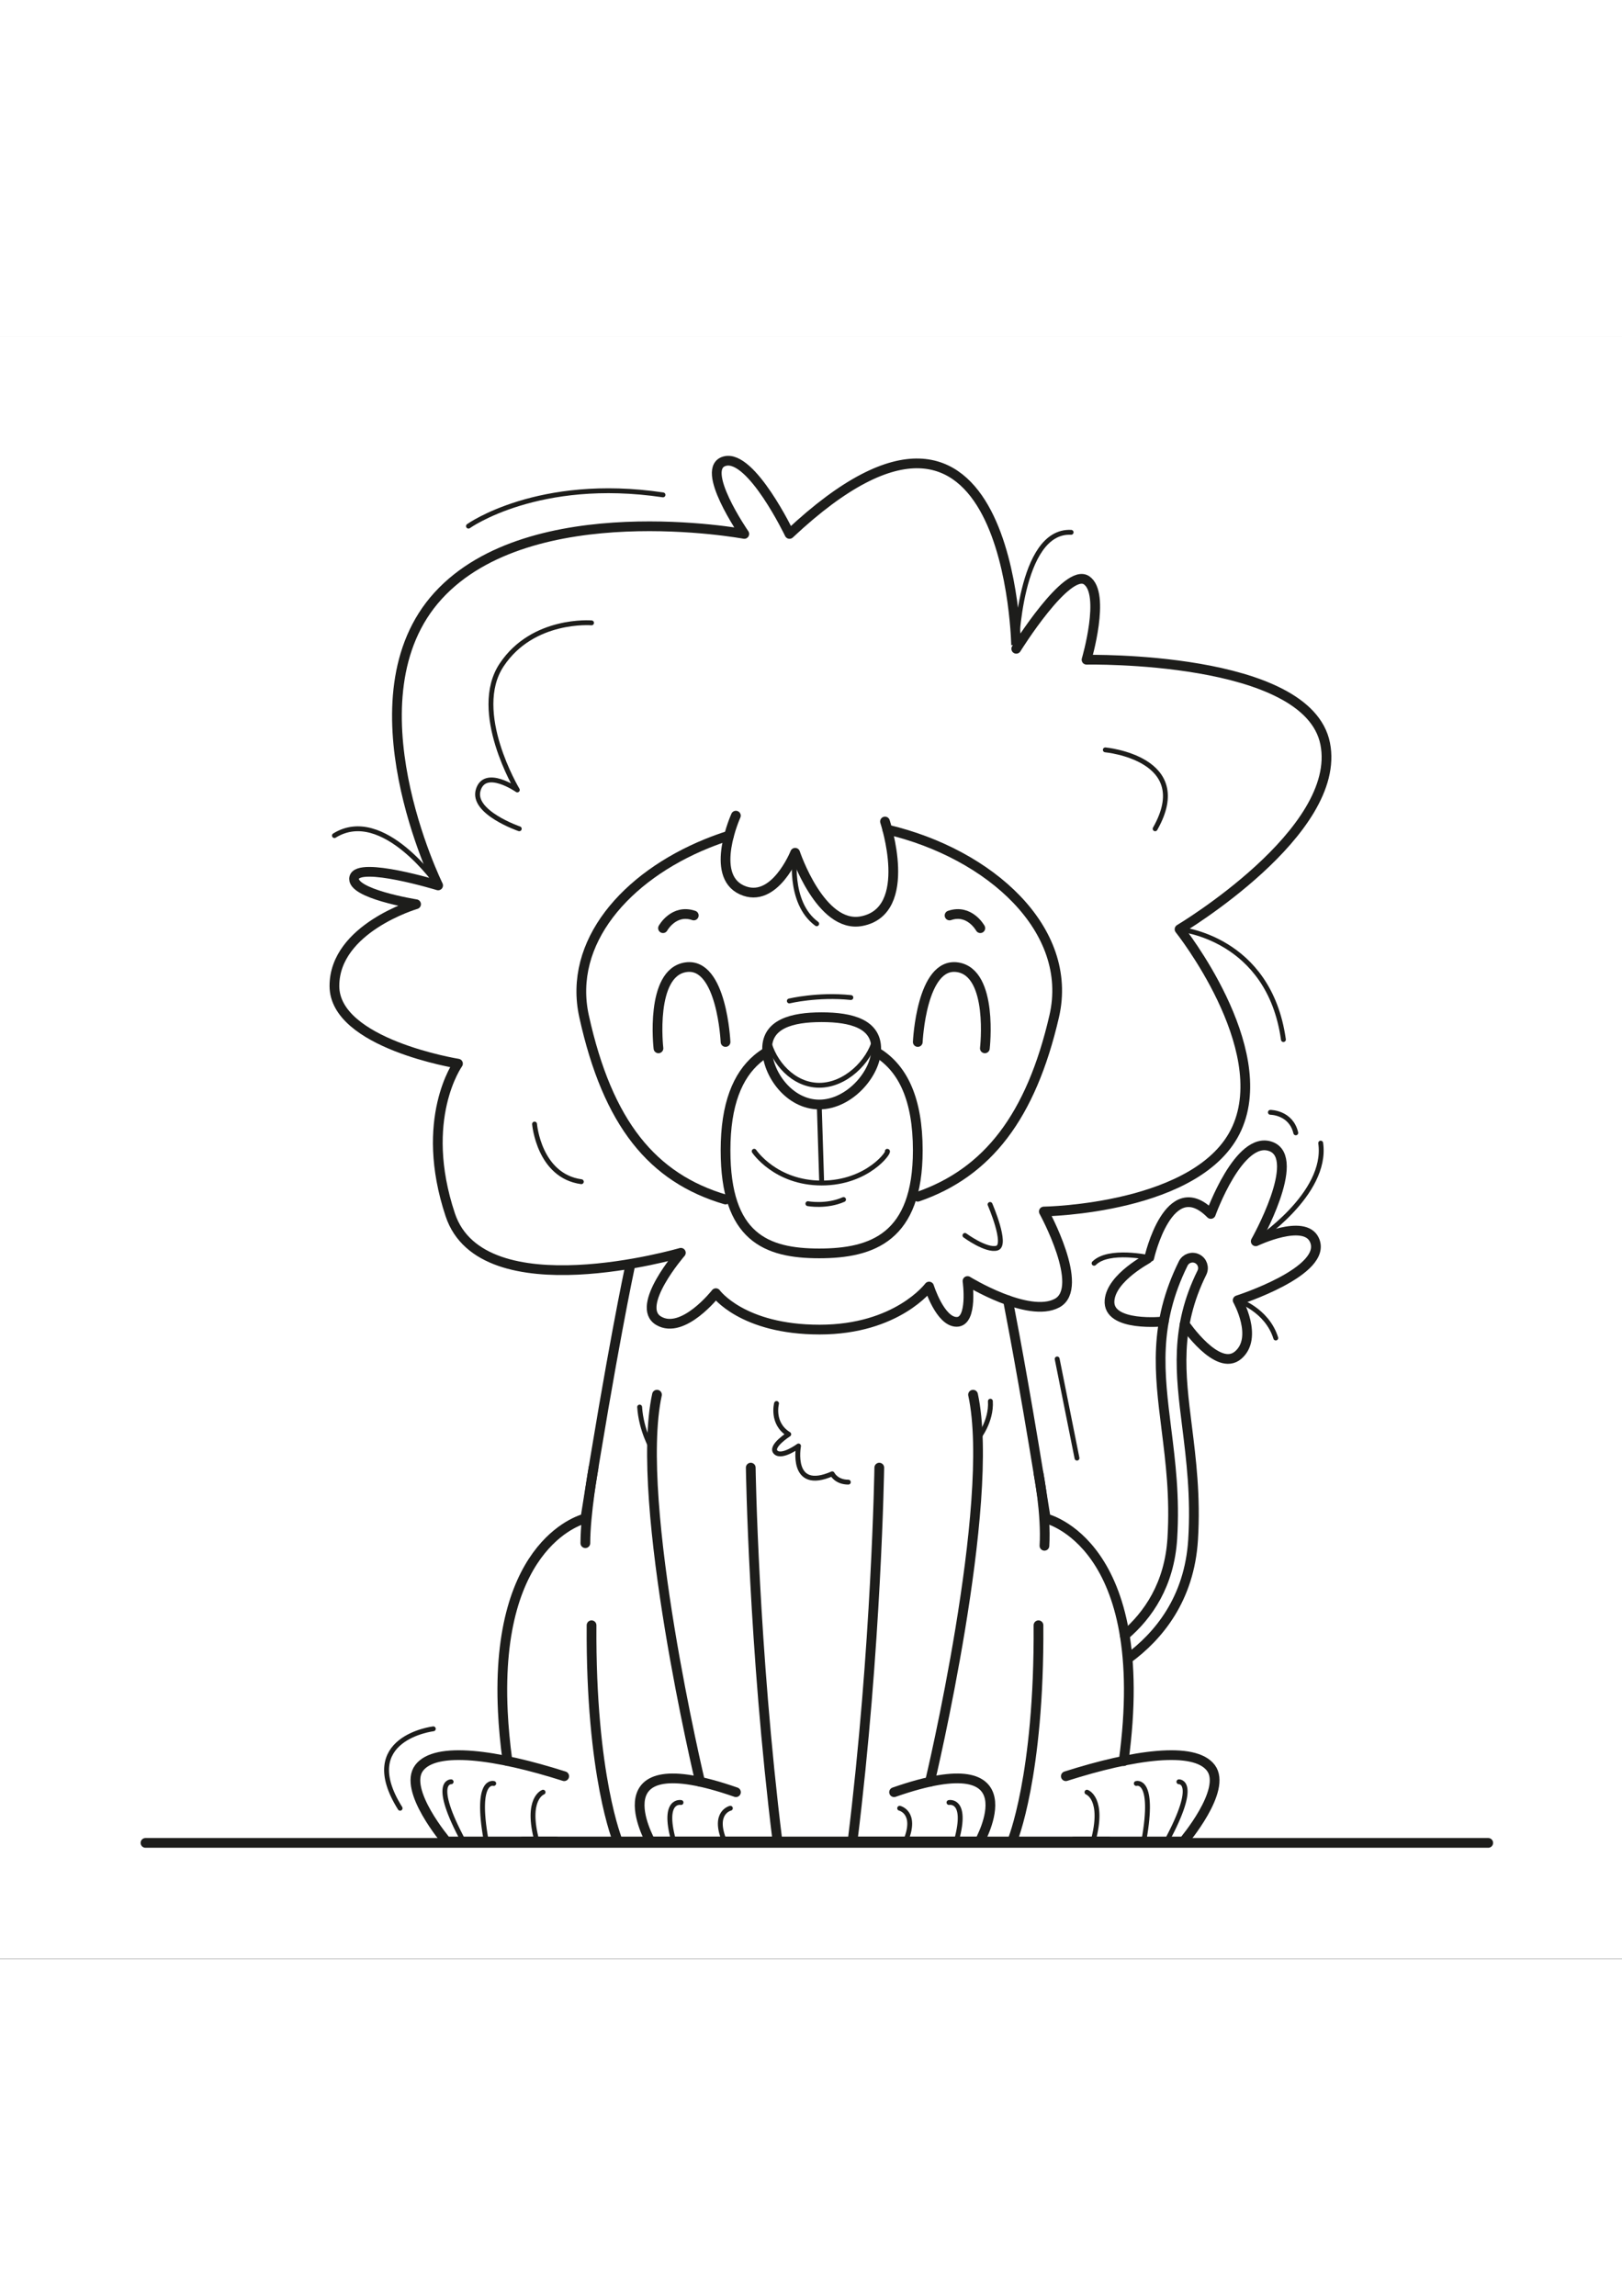 <?xml version="1.0" encoding="utf-8"?>
<!-- Generator: Adobe Illustrator 27.5.0, SVG Export Plug-In . SVG Version: 6.00 Build 0)  -->
<svg xmlns="http://www.w3.org/2000/svg" xmlns:xlink="http://www.w3.org/1999/xlink" viewBox="0 0 499.999 500" width="595" height="842" preserveAspectRatio="xMidYMid meet" data-scaled="true">
<rect x="0" y="0" width="499.999" height="500" fill="#808080" stroke="none"/>
<g id="BACKGROUND">
	<rect y="-0.109" style="fill:#FFFFFF;" width="500" height="500"/>
</g>
<g id="OBJECTS">
	<g id="LION">
		<path style="fill:none;stroke:#1D1D1B;stroke-width:3;stroke-linecap:round;stroke-linejoin:round;stroke-miterlimit:10;" d="
			M223.652,265.9c-22.442-6.613-36.304-23.284-43.611-56.481c-5.013-22.774,12.909-43.087,37.847-53.216
			c2.227-0.905,4.51-1.728,6.838-2.465"/>
		<path style="fill:none;stroke:#1D1D1B;stroke-width:3;stroke-linecap:round;stroke-linejoin:round;stroke-miterlimit:10;" d="
			M273.525,151.875c31.676,7.455,57.614,30.844,51.445,57.545c-7.136,30.883-20.525,48.191-42.052,55.616"/>
		<path style="fill:none;stroke:#1D1D1B;stroke-width:3;stroke-linecap:round;stroke-linejoin:round;stroke-miterlimit:10;" d="
			M226.843,147.594c0,0-8.261,18.266,1.807,22.883c10.055,4.611,16.46-11.442,16.46-11.442s7.828,23.486,20.474,21.077
			c16.396-3.123,7.226-30.712,7.226-30.712"/>
		<path style="fill:none;stroke:#1D1D1B;stroke-width:3;stroke-linecap:round;stroke-linejoin:round;stroke-miterlimit:10;" d="
			M271.069,221.019c7.194,4.771,11.847,13.857,11.847,29.728c0,26.799-14.011,31.755-30.376,31.755s-28.887-4.956-28.887-31.755
			c0-14.254,3.753-23.036,9.729-28.133c0.939-0.801,1.932-1.51,2.975-2.136"/>
		<path style="fill:none;stroke:#1D1D1B;stroke-width:3;stroke-linecap:round;stroke-linejoin:round;stroke-miterlimit:10;" d="
			M270.104,219.431c0,7.606-8.274,17.188-17.563,17.188c-9.289,0-16.075-9.582-16.075-17.188s7.53-9.721,16.819-9.721
			C262.574,209.71,270.104,211.825,270.104,219.431z"/>
		<path style="fill:none;stroke:#1D1D1B;stroke-width:1.5;stroke-linecap:round;stroke-linejoin:round;stroke-miterlimit:10;" d="
			M252.541,230.689c-8.014,0-14.154-7.132-15.691-13.974c-0.247,0.817-0.384,1.716-0.384,2.715c0,7.606,6.786,17.188,16.075,17.188
			c9.289,0,17.563-9.582,17.563-17.188c0-1.049-0.156-1.983-0.427-2.832C267.887,223.476,260.6,230.689,252.541,230.689z"/>
		
			<line style="fill:none;stroke:#1D1D1B;stroke-width:1.5;stroke-linecap:round;stroke-linejoin:round;stroke-miterlimit:10;" x1="252.541" y1="236.618" x2="253.285" y2="260.405"/>
		<path style="fill:none;stroke:#1D1D1B;stroke-width:1.5;stroke-linecap:round;stroke-linejoin:round;stroke-miterlimit:10;" d="
			M232.483,251.025c0,0,6.527,9.786,20.802,9.786c14.276,0,21.085-9.786,20.24-9.786"/>
		<path style="fill:none;stroke:#1D1D1B;stroke-width:1.5;stroke-linecap:round;stroke-linejoin:round;stroke-miterlimit:10;" d="
			M249.043,267.18c0,0,5.721,1.054,10.99-1.279"/>
		<path style="fill:none;stroke:#1D1D1B;stroke-width:3;stroke-linecap:round;stroke-linejoin:round;stroke-miterlimit:10;" d="
			M202.975,219.305c0,0-2.71-23.335,8.431-24.991c11.141-1.656,12.247,23.034,12.247,23.034"/>
		<path style="fill:none;stroke:#1D1D1B;stroke-width:3;stroke-linecap:round;stroke-linejoin:round;stroke-miterlimit:10;" d="
			M204.377,182.271c0,0,3.312-6.022,9.484-3.914"/>
		<path style="fill:none;stroke:#1D1D1B;stroke-width:3;stroke-linecap:round;stroke-linejoin:round;stroke-miterlimit:10;" d="
			M303.594,219.305c0,0,2.71-23.335-8.431-24.991c-11.141-1.656-12.247,23.034-12.247,23.034"/>
		<path style="fill:none;stroke:#1D1D1B;stroke-width:3;stroke-linecap:round;stroke-linejoin:round;stroke-miterlimit:10;" d="
			M302.193,182.271c0,0-3.312-6.022-9.484-3.914"/>
		<path style="fill:none;stroke:#1D1D1B;stroke-width:1.5;stroke-linecap:round;stroke-linejoin:round;stroke-miterlimit:10;" d="
			M243.322,204.702c0,0,8.732-2.108,18.969-1.054"/>
		<path style="fill:none;stroke:#1D1D1B;stroke-width:1.5;stroke-linecap:round;stroke-linejoin:round;stroke-miterlimit:10;" d="
			M245.109,159.036c0,0-2.39,15.255,6.643,21.88"/>
		<path style="fill:none;stroke:#1D1D1B;stroke-width:3;stroke-linecap:round;stroke-linejoin:round;stroke-miterlimit:10;" d="
			M243.375,60.771c0,0-11.729-24.487-19.891-22.447c-8.163,2.041,5.952,22.447,5.952,22.447s-65.81-12.244-94.378,19.046
			c-28.569,31.289,0,89.277,0,89.277s-24.487-7.478-25.848-2.463c-1.36,5.014,19.046,8.257,19.046,8.257s-25.168,7.389-25.168,25.2
			c0,17.811,38.091,23.933,38.091,23.933s-12.244,17.005-2.381,46.594c9.863,29.589,71.081,11.696,71.081,11.696
			s-14.349,16.533-6.834,20.954c7.515,4.421,17.63-8.503,17.63-8.503s8.094,11.223,31.979,11.223s33.748-13.264,33.748-13.264
			s3.401,10.883,8.503,10.883c5.102,0,3.34-12.584,3.34-12.584s18.767,11.563,27.609,6.802c8.843-4.761-4.081-28.228-4.081-28.228
			s48.295-0.68,59.518-25.678c11.223-24.998-17.685-61.309-17.685-61.309s50.335-30.009,44.894-57.217
			c-5.442-27.208-73.564-25.848-73.564-25.848s6.021-20.406,0-24.487c-6.021-4.081-21.665,21.117-21.665,21.117
			S312.241-3.848,243.375,60.771z"/>
		<path style="fill:none;stroke:#1D1D1B;stroke-width:1.5;stroke-linecap:round;stroke-linejoin:round;stroke-miterlimit:10;" d="
			M313.271,96.172c0,0,0.859-36.699,16.917-35.896"/>
		<path style="fill:none;stroke:#1D1D1B;stroke-width:1.5;stroke-linecap:round;stroke-linejoin:round;stroke-miterlimit:10;" d="
			M363.606,182.608c0,0,27.604,2.43,32.02,33.991"/>
		<path style="fill:none;stroke:#1D1D1B;stroke-width:1.5;stroke-linecap:round;stroke-linejoin:round;stroke-miterlimit:10;" d="
			M135.058,169.094c0,0-16.989-24.666-31.97-15.355"/>
		<path style="fill:none;stroke:#1D1D1B;stroke-width:1.5;stroke-linecap:round;stroke-linejoin:round;stroke-miterlimit:10;" d="
			M182.35,88.178c0,0-18.066-1.506-27.701,12.947s4.818,38.54,4.818,38.54s-9.936-6.925-12.044,0
			c-2.108,6.925,12.646,11.974,12.646,11.974"/>
		<path style="fill:none;stroke:#1D1D1B;stroke-width:1.5;stroke-linecap:round;stroke-linejoin:round;stroke-miterlimit:10;" d="
			M340.727,127.321c0,0,27.701,2.569,15.356,24.318"/>
		<path style="fill:none;stroke:#1D1D1B;stroke-width:1.5;stroke-linecap:round;stroke-linejoin:round;stroke-miterlimit:10;" d="
			M297.451,276.965c0,0,6.542,4.818,9.854,3.914c3.312-0.903-2.108-13.462-2.108-13.462"/>
		<path style="fill:none;stroke:#1D1D1B;stroke-width:1.5;stroke-linecap:round;stroke-linejoin:round;stroke-miterlimit:10;" d="
			M164.783,242.641c0,0,1.326,15.958,14.415,17.765"/>
		<path style="fill:none;stroke:#1D1D1B;stroke-width:3;stroke-linecap:round;stroke-linejoin:round;stroke-miterlimit:10;" d="
			M156.436,438.945c-0.74-5.446-1.203-10.501-1.428-15.191c-2.564-53.258,25.436-59.571,25.436-59.571
			c8.23-51.989,13.65-77.147,13.65-77.147"/>
		
			<polyline style="fill:none;stroke:#1D1D1B;stroke-width:3;stroke-linecap:round;stroke-linejoin:round;stroke-miterlimit:10;" points="
			341.643,463.746 249.531,463.746 253.285,463.746 161.173,463.746 		"/>
		<path style="fill:none;stroke:#1D1D1B;stroke-width:3;stroke-linecap:round;stroke-linejoin:round;stroke-miterlimit:10;" d="
			M310.719,296.949c2.283,11.746,6.395,34.012,11.654,67.234c0,0,33.163,7.478,24.001,74.807"/>
		<path style="fill:none;stroke:#1D1D1B;stroke-width:3;stroke-linecap:round;stroke-linejoin:round;stroke-miterlimit:10;" d="
			M142.906,463.746"/>
		<path style="fill:none;stroke:#1D1D1B;stroke-width:3;stroke-linecap:round;stroke-linejoin:round;stroke-miterlimit:10;" d="
			M171.36,463.746h-33.723c0,0-13.549-15.908-8.431-22.683c5.119-6.775,23.937-4.065,44.713,2.559"/>
		<path style="fill:none;stroke:#1D1D1B;stroke-width:1.5;stroke-linecap:round;stroke-linejoin:round;stroke-miterlimit:10;" d="
			M167.407,448.552c0,0-5.483,1.94-1.862,15.194"/>
		<path style="fill:none;stroke:#1D1D1B;stroke-width:1.5;stroke-linecap:round;stroke-linejoin:round;stroke-miterlimit:10;" d="
			M152.201,445.862c0,0-5.793-1.759-2.379,17.379"/>
		<path style="fill:none;stroke:#1D1D1B;stroke-width:1.5;stroke-linecap:round;stroke-linejoin:round;stroke-miterlimit:10;" d="
			M225.144,453.501c0,0-5.483,1.278-1.862,10.007"/>
		<path style="fill:none;stroke:#1D1D1B;stroke-width:1.5;stroke-linecap:round;stroke-linejoin:round;stroke-miterlimit:10;" d="
			M209.937,451.729c0,0-5.793-1.158-2.379,11.446"/>
		<path style="fill:none;stroke:#1D1D1B;stroke-width:1.5;stroke-linecap:round;stroke-linejoin:round;stroke-miterlimit:10;" d="
			M139.063,445.345c0,0-6.279-0.336,3.843,18.4"/>
		<path style="fill:none;stroke:#1D1D1B;stroke-width:3;stroke-linecap:round;stroke-linejoin:round;stroke-miterlimit:10;" d="
			M190.48,463.746c0,0-8.431-19.993-8.13-66.643"/>
		<path style="fill:none;stroke:#1D1D1B;stroke-width:3;stroke-linecap:round;stroke-linejoin:round;stroke-miterlimit:10;" d="
			M231.425,348.526c0,0,0.84,55.402,8.249,115.22h-39.161c0,0-17.157-30.387,26.349-15.194"/>
		<path style="fill:none;stroke:#1D1D1B;stroke-width:3;stroke-linecap:round;stroke-linejoin:round;stroke-miterlimit:10;" d="
			M215.812,445.345c0,0-20.519-85.979-13.292-119.301"/>
		<path style="fill:none;stroke:#1D1D1B;stroke-width:3;stroke-linecap:round;stroke-linejoin:round;stroke-miterlimit:10;" d="
			M331.114,463.746h33.723c0,0,13.549-15.908,8.431-22.683c-5.119-6.775-23.937-4.065-44.713,2.559"/>
		<path style="fill:none;stroke:#1D1D1B;stroke-width:1.5;stroke-linecap:round;stroke-linejoin:round;stroke-miterlimit:10;" d="
			M335.067,448.552c0,0,5.483,1.94,1.862,15.194"/>
		<path style="fill:none;stroke:#1D1D1B;stroke-width:1.5;stroke-linecap:round;stroke-linejoin:round;stroke-miterlimit:10;" d="
			M350.273,445.862c0,0,5.793-1.759,2.379,17.379"/>
		<path style="fill:none;stroke:#1D1D1B;stroke-width:1.5;stroke-linecap:round;stroke-linejoin:round;stroke-miterlimit:10;" d="
			M277.33,453.501c0,0,5.483,1.278,1.862,10.007"/>
		<path style="fill:none;stroke:#1D1D1B;stroke-width:1.5;stroke-linecap:round;stroke-linejoin:round;stroke-miterlimit:10;" d="
			M292.536,451.729c0,0,5.793-1.158,2.379,11.446"/>
		<path style="fill:none;stroke:#1D1D1B;stroke-width:1.5;stroke-linecap:round;stroke-linejoin:round;stroke-miterlimit:10;" d="
			M363.41,445.345c0,0,6.279-0.336-3.843,18.4"/>
		<path style="fill:none;stroke:#1D1D1B;stroke-width:3;stroke-linecap:round;stroke-linejoin:round;stroke-miterlimit:10;" d="
			M311.994,463.746c0,0,8.431-19.993,8.13-66.643"/>
		<path style="fill:none;stroke:#1D1D1B;stroke-width:3;stroke-linecap:round;stroke-linejoin:round;stroke-miterlimit:10;" d="
			M271.049,348.526c0,0-0.84,55.402-8.249,115.22h39.161c0,0,17.157-30.387-26.349-15.194"/>
		<path style="fill:none;stroke:#1D1D1B;stroke-width:3;stroke-linecap:round;stroke-linejoin:round;stroke-miterlimit:10;" d="
			M286.661,445.345c0,0,20.519-85.979,13.292-119.301"/>
		<path style="fill:none;stroke:#1D1D1B;stroke-width:1.5;stroke-linecap:round;stroke-linejoin:round;stroke-miterlimit:10;" d="
			M239.377,328.754c0,0-1.656,6.173,3.764,9.484c0,0-5.896,3.764-4.002,5.57c1.894,1.807,7.013-1.957,7.013-1.957
			s-2.71,14.302,10.388,8.581c0,0,1.204,2.559,4.968,2.559"/>
		<path style="fill:none;stroke:#1D1D1B;stroke-width:1.5;stroke-linecap:round;stroke-linejoin:round;stroke-miterlimit:10;" d="
			M200.985,342.701c0,0-3.333-5.617-3.808-12.843"/>
		<path style="fill:none;stroke:#1D1D1B;stroke-width:1.5;stroke-linecap:round;stroke-linejoin:round;stroke-miterlimit:10;" d="
			M301.496,339.493c0,0,4.202-5.219,3.801-11.442"/>
		<path style="fill:none;stroke:#1D1D1B;stroke-width:3;stroke-linecap:round;stroke-linejoin:round;stroke-miterlimit:10;" d="
			M182.967,348.526c0,0-2.524,14.252-2.524,23.285"/>
		<path style="fill:none;stroke:#1D1D1B;stroke-width:3;stroke-linecap:round;stroke-linejoin:round;stroke-miterlimit:10;" d="
			M320.132,350.251c0,0,2.429,12.526,1.827,22.362"/>
		<path style="fill:none;stroke:#1D1D1B;stroke-width:3;stroke-linecap:round;stroke-linejoin:round;stroke-miterlimit:10;" d="
			M346.71,400.2c7.163-6.117,13.792-15.578,14.671-29.872c0.786-12.788-0.544-23.415-1.831-33.693
			c-2.173-17.357-4.051-32.348,5.197-51.037c0.785-1.588,2.711-2.238,4.297-1.453c1.589,0.785,2.239,2.71,1.453,4.297
			c-8.391,16.962-6.625,31.065-4.58,47.396c1.262,10.078,2.691,21.498,1.868,34.883c-1.127,18.334-10.712,29.781-20.062,36.656"/>
		<path style="fill:none;stroke:#1D1D1B;stroke-width:3;stroke-linecap:round;stroke-linejoin:round;stroke-miterlimit:10;" d="
			M358.771,303.486c0,0-17.476,1.846-16.739-6.537c0.626-7.128,12.101-12.948,12.245-13.137c0,0,6.022-26.569,18.969-13.471
			c0,0,8.732-24.389,18.517-20.776c9.786,3.613-4.667,29.206-4.667,29.206s14.954-7.126,18.066-0.452
			c4.491,9.634-23.636,18.629-23.636,18.629s6.474,11.481,0.151,16.901c-6.323,5.42-16.486-9.552-16.486-9.552"/>
		<path style="fill:none;stroke:#1D1D1B;stroke-width:1.5;stroke-linecap:round;stroke-linejoin:round;stroke-miterlimit:10;" d="
			M381.525,296.949c0,0,9.033,2.9,11.743,11.632"/>
		<path style="fill:none;stroke:#1D1D1B;stroke-width:1.5;stroke-linecap:round;stroke-linejoin:round;stroke-miterlimit:10;" d="
			M387.096,278.772c0,0,22.281-14.453,20.023-30.26"/>
		<path style="fill:none;stroke:#1D1D1B;stroke-width:1.5;stroke-linecap:round;stroke-linejoin:round;stroke-miterlimit:10;" d="
			M354.276,283.813c0,0-12.496-2.782-17.012,1.734"/>
		<path style="fill:none;stroke:#1D1D1B;stroke-width:1.5;stroke-linecap:round;stroke-linejoin:round;stroke-miterlimit:10;" d="
			M133.572,429.019c0,0-23.787,2.896-10.237,24.482"/>
		<path style="fill:none;stroke:#1D1D1B;stroke-width:1.5;stroke-linecap:round;stroke-linejoin:round;stroke-miterlimit:10;" d="
			M391.612,239.027c0,0,6.323,0,7.828,6.323"/>
		<path style="fill:none;stroke:#1D1D1B;stroke-width:1.5;stroke-linecap:round;stroke-linejoin:round;stroke-miterlimit:10;" d="
			M144.412,58.37c0,0,21.471-15.356,59.965-9.635"/>
		
			<line style="fill:none;stroke:#1D1D1B;stroke-width:1.5;stroke-linecap:round;stroke-linejoin:round;stroke-miterlimit:10;" x1="325.883" y1="315.032" x2="331.995" y2="345.595"/>
		
			<line style="fill:none;stroke:#1D1D1B;stroke-width:3;stroke-linecap:round;stroke-linejoin:round;stroke-miterlimit:10;" x1="44.848" y1="464.175" x2="458.763" y2="464.175"/>
	</g>
</g>
</svg>
